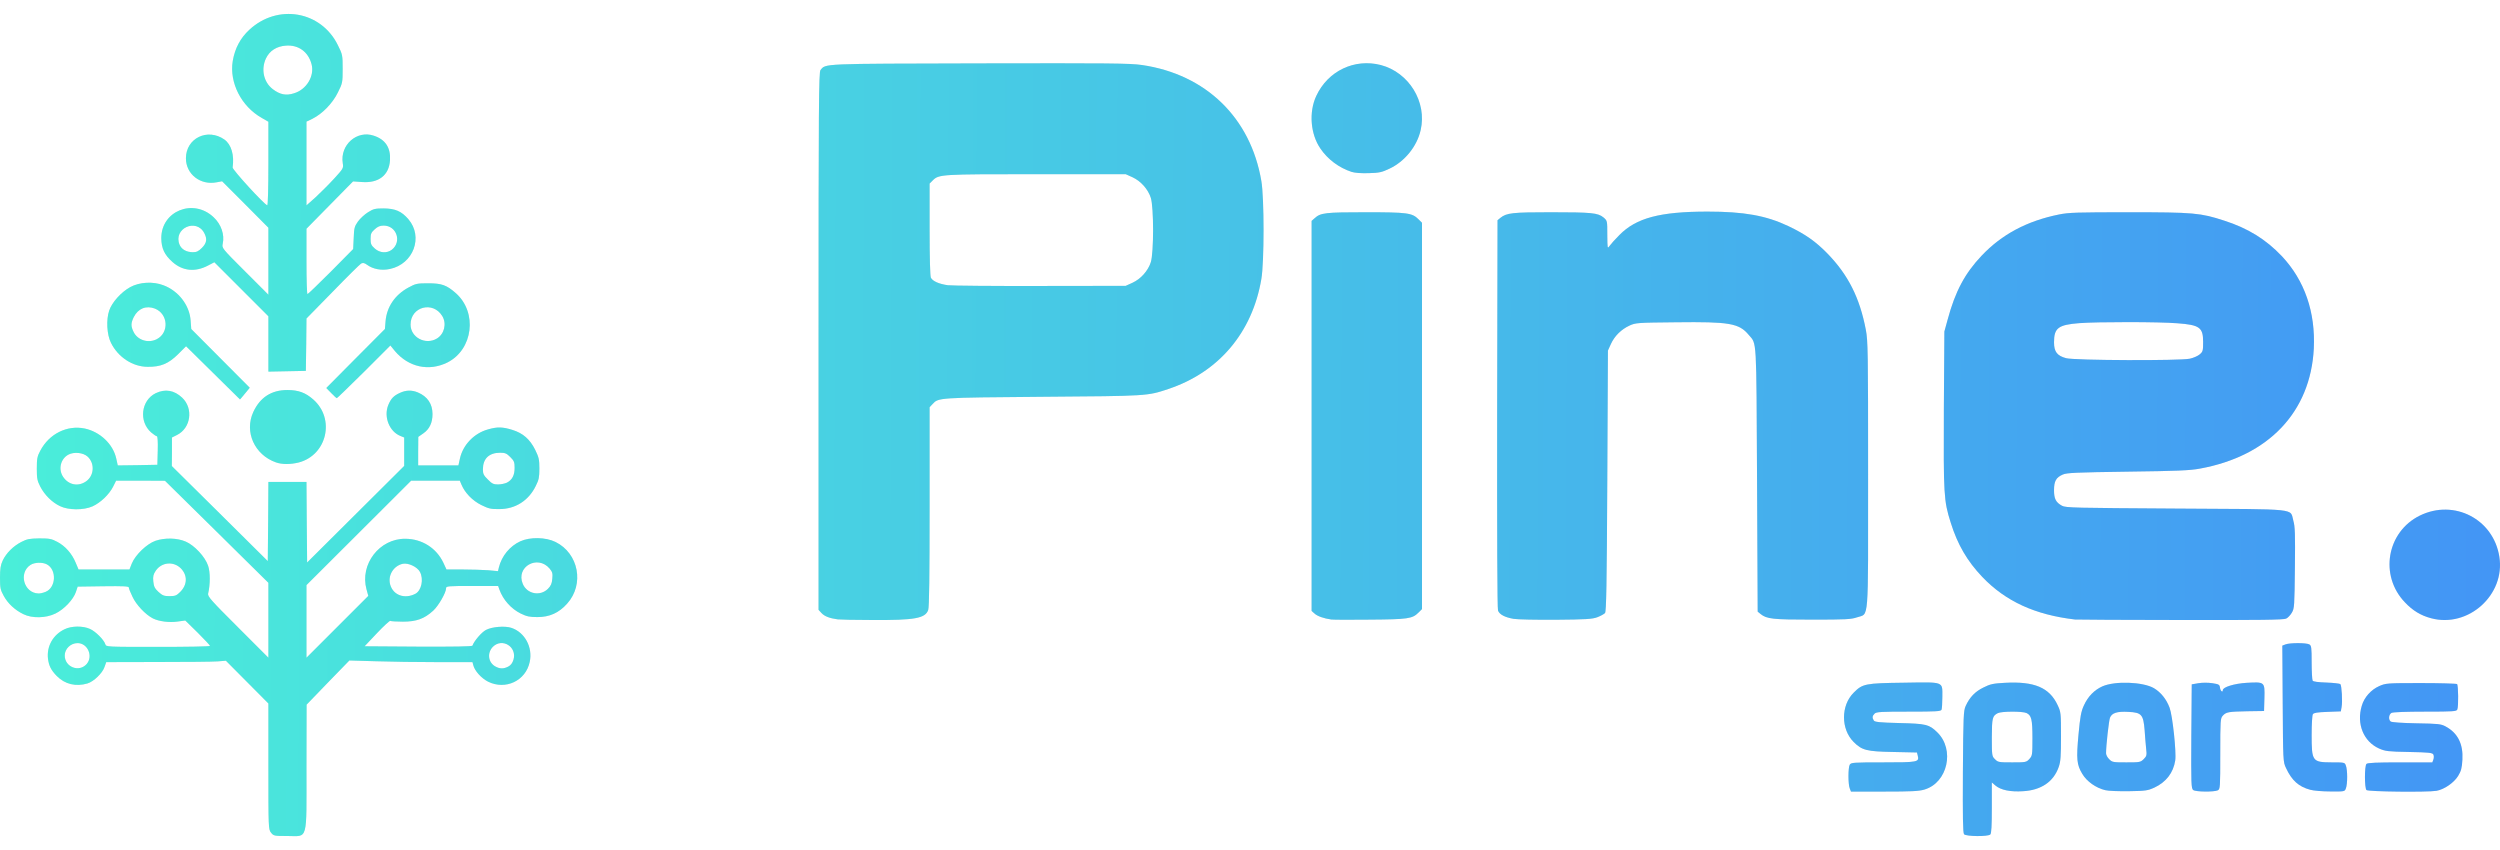 <svg width="100" height="34" viewBox="0 0 100 34" fill="none" xmlns="http://www.w3.org/2000/svg">
<path d="M10.843 33.308C10.736 33.176 10.736 33.125 10.736 30.658V28.14L9.036 26.429L8.706 26.455C8.523 26.47 7.447 26.48 6.31 26.48L4.249 26.485L4.183 26.673C4.102 26.922 3.751 27.262 3.498 27.338C3.031 27.475 2.594 27.369 2.269 27.038C2.046 26.81 1.954 26.632 1.919 26.343C1.863 25.851 2.122 25.389 2.584 25.17C2.858 25.033 3.32 25.028 3.604 25.16C3.822 25.257 4.158 25.592 4.213 25.769C4.244 25.876 4.254 25.876 6.325 25.876C7.467 25.876 8.401 25.861 8.401 25.835C8.401 25.815 8.178 25.576 7.909 25.308L7.411 24.82L7.112 24.861C6.772 24.912 6.351 24.856 6.112 24.734C5.817 24.582 5.447 24.191 5.3 23.871C5.218 23.703 5.152 23.536 5.152 23.5C5.152 23.45 4.929 23.439 4.127 23.45L3.107 23.465L3.036 23.678C2.934 23.983 2.564 24.373 2.218 24.541C1.833 24.729 1.284 24.739 0.934 24.566C0.594 24.399 0.32 24.145 0.152 23.84C0.015 23.592 0 23.521 0 23.109C0 22.749 0.025 22.602 0.107 22.424C0.249 22.125 0.528 21.845 0.853 21.678C1.081 21.561 1.178 21.541 1.574 21.536C1.975 21.536 2.061 21.551 2.289 21.673C2.609 21.84 2.878 22.145 3.026 22.505L3.142 22.779H5.178L5.274 22.536C5.422 22.186 5.873 21.754 6.219 21.632C6.599 21.505 7.082 21.515 7.427 21.663C7.782 21.815 8.208 22.277 8.325 22.632C8.412 22.886 8.412 23.378 8.325 23.744C8.3 23.856 8.437 24.013 9.518 25.089L10.736 26.308V23.312L8.67 21.272L6.599 19.231L5.625 19.226H4.645L4.523 19.47C4.361 19.784 4.026 20.104 3.706 20.252C3.345 20.414 2.736 20.409 2.401 20.246C2.081 20.094 1.787 19.8 1.614 19.47C1.492 19.231 1.472 19.145 1.472 18.744C1.472 18.348 1.492 18.251 1.609 18.033C1.965 17.353 2.68 16.997 3.386 17.14C4.005 17.272 4.523 17.764 4.65 18.343L4.711 18.617L5.503 18.607L6.295 18.591L6.31 18.023C6.32 17.663 6.305 17.449 6.274 17.449C6.244 17.449 6.142 17.378 6.046 17.297C5.543 16.855 5.645 16.013 6.229 15.728C6.609 15.546 6.97 15.607 7.29 15.911C7.741 16.343 7.635 17.119 7.082 17.398L6.878 17.5V18.074L6.873 18.642L8.792 20.541L10.711 22.444L10.726 20.861L10.736 19.277H12.259L12.27 20.891L12.285 22.5L16.168 18.637V17.5L16.031 17.444C15.574 17.272 15.336 16.668 15.534 16.195C15.64 15.942 15.747 15.83 15.991 15.718C16.239 15.601 16.468 15.596 16.716 15.698C17.097 15.86 17.3 16.155 17.3 16.561C17.3 16.911 17.178 17.165 16.935 17.333L16.732 17.475L16.727 18.048V18.617H18.336L18.397 18.343C18.518 17.794 18.965 17.328 19.524 17.175C19.894 17.069 20.102 17.074 20.493 17.195C20.92 17.328 21.194 17.566 21.407 17.992C21.554 18.292 21.575 18.383 21.575 18.744C21.575 19.084 21.554 19.196 21.432 19.434C21.148 20.023 20.615 20.363 19.975 20.363C19.64 20.368 19.549 20.348 19.25 20.201C18.894 20.023 18.595 19.713 18.458 19.383L18.392 19.226H16.447L12.259 23.404V26.308L14.732 23.835L14.661 23.576C14.386 22.571 15.178 21.541 16.214 21.551C16.884 21.556 17.458 21.922 17.737 22.515L17.859 22.779H18.503C18.859 22.779 19.321 22.795 19.534 22.81L19.92 22.846L19.955 22.698C20.067 22.241 20.392 21.845 20.813 21.652C21.204 21.475 21.828 21.485 22.219 21.678C23.148 22.135 23.382 23.373 22.686 24.145C22.356 24.516 21.981 24.683 21.498 24.683C21.184 24.683 21.067 24.658 20.828 24.541C20.442 24.348 20.128 23.998 19.975 23.581L19.925 23.439H18.884C17.909 23.439 17.843 23.445 17.843 23.531C17.843 23.709 17.534 24.241 17.326 24.429C16.97 24.754 16.65 24.866 16.117 24.866C15.864 24.866 15.635 24.851 15.61 24.835C15.589 24.82 15.346 25.044 15.077 25.328L14.584 25.851L16.737 25.866C18.183 25.871 18.889 25.861 18.899 25.825C18.96 25.642 19.27 25.282 19.442 25.196C19.686 25.069 20.199 25.028 20.458 25.115C20.991 25.292 21.316 25.891 21.189 26.475C21.031 27.231 20.224 27.612 19.524 27.267C19.255 27.13 18.985 26.835 18.93 26.602L18.899 26.485H17.493C16.721 26.485 15.615 26.47 15.031 26.45L13.975 26.419L13.117 27.302L12.264 28.186L12.259 30.678C12.259 33.709 12.331 33.44 11.498 33.44C10.965 33.44 10.945 33.435 10.843 33.308ZM3.467 26.561C3.736 26.247 3.508 25.724 3.102 25.724C2.828 25.724 2.589 25.952 2.589 26.221C2.589 26.683 3.163 26.907 3.467 26.561ZM20.331 26.663C20.432 26.612 20.498 26.521 20.539 26.389C20.691 25.876 20.092 25.5 19.716 25.871C19.478 26.115 19.524 26.5 19.813 26.658C19.991 26.759 20.148 26.759 20.331 26.663ZM16.62 23.749C16.859 23.617 16.955 23.17 16.798 22.876C16.696 22.678 16.331 22.505 16.112 22.551C15.742 22.632 15.508 23.013 15.605 23.378C15.722 23.81 16.189 23.977 16.62 23.749ZM7.208 23.678C7.498 23.389 7.508 23.013 7.234 22.734C6.939 22.439 6.462 22.485 6.229 22.83C6.132 22.977 6.112 23.054 6.132 23.257C6.153 23.465 6.188 23.536 6.34 23.678C6.498 23.82 6.559 23.846 6.782 23.846C7.005 23.846 7.061 23.825 7.208 23.678ZM1.827 23.673C2.244 23.5 2.274 22.79 1.878 22.576C1.701 22.48 1.381 22.49 1.218 22.597C0.731 22.916 0.954 23.724 1.538 23.739C1.599 23.744 1.731 23.713 1.827 23.673ZM21.92 23.551C22.036 23.434 22.077 23.338 22.092 23.15C22.113 22.937 22.097 22.881 21.986 22.744C21.503 22.175 20.625 22.673 20.91 23.353C21.077 23.759 21.605 23.866 21.92 23.551ZM3.432 19.262C3.767 19.038 3.802 18.541 3.508 18.267C3.335 18.104 2.96 18.064 2.736 18.185C2.421 18.353 2.32 18.774 2.528 19.079C2.741 19.394 3.117 19.475 3.432 19.262ZM20.275 19.307C20.488 19.196 20.585 19.013 20.585 18.713C20.585 18.485 20.564 18.434 20.412 18.282C20.265 18.135 20.204 18.109 20.006 18.109C19.559 18.109 19.316 18.348 19.316 18.774C19.316 18.952 19.346 19.018 19.514 19.18C19.676 19.348 19.742 19.378 19.92 19.378C20.036 19.378 20.199 19.343 20.275 19.307Z" fill="#E6E6E6"/>
<path d="M10.843 33.308C10.736 33.176 10.736 33.125 10.736 30.658V28.14L9.036 26.429L8.706 26.455C8.523 26.47 7.447 26.48 6.31 26.48L4.249 26.485L4.183 26.673C4.102 26.922 3.751 27.262 3.498 27.338C3.031 27.475 2.594 27.369 2.269 27.038C2.046 26.81 1.954 26.632 1.919 26.343C1.863 25.851 2.122 25.389 2.584 25.17C2.858 25.033 3.32 25.028 3.604 25.16C3.822 25.257 4.158 25.592 4.213 25.769C4.244 25.876 4.254 25.876 6.325 25.876C7.467 25.876 8.401 25.861 8.401 25.835C8.401 25.815 8.178 25.576 7.909 25.308L7.411 24.82L7.112 24.861C6.772 24.912 6.351 24.856 6.112 24.734C5.817 24.582 5.447 24.191 5.3 23.871C5.218 23.703 5.152 23.536 5.152 23.5C5.152 23.45 4.929 23.439 4.127 23.45L3.107 23.465L3.036 23.678C2.934 23.983 2.564 24.373 2.218 24.541C1.833 24.729 1.284 24.739 0.934 24.566C0.594 24.399 0.32 24.145 0.152 23.84C0.015 23.592 0 23.521 0 23.109C0 22.749 0.025 22.602 0.107 22.424C0.249 22.125 0.528 21.845 0.853 21.678C1.081 21.561 1.178 21.541 1.574 21.536C1.975 21.536 2.061 21.551 2.289 21.673C2.609 21.84 2.878 22.145 3.026 22.505L3.142 22.779H5.178L5.274 22.536C5.422 22.186 5.873 21.754 6.219 21.632C6.599 21.505 7.082 21.515 7.427 21.663C7.782 21.815 8.208 22.277 8.325 22.632C8.412 22.886 8.412 23.378 8.325 23.744C8.3 23.856 8.437 24.013 9.518 25.089L10.736 26.308V23.312L8.67 21.272L6.599 19.231L5.625 19.226H4.645L4.523 19.47C4.361 19.784 4.026 20.104 3.706 20.252C3.345 20.414 2.736 20.409 2.401 20.246C2.081 20.094 1.787 19.8 1.614 19.47C1.492 19.231 1.472 19.145 1.472 18.744C1.472 18.348 1.492 18.251 1.609 18.033C1.965 17.353 2.68 16.997 3.386 17.14C4.005 17.272 4.523 17.764 4.65 18.343L4.711 18.617L5.503 18.607L6.295 18.591L6.31 18.023C6.32 17.663 6.305 17.449 6.274 17.449C6.244 17.449 6.142 17.378 6.046 17.297C5.543 16.855 5.645 16.013 6.229 15.728C6.609 15.546 6.97 15.607 7.29 15.911C7.741 16.343 7.635 17.119 7.082 17.398L6.878 17.5V18.074L6.873 18.642L8.792 20.541L10.711 22.444L10.726 20.861L10.736 19.277H12.259L12.27 20.891L12.285 22.5L16.168 18.637V17.5L16.031 17.444C15.574 17.272 15.336 16.668 15.534 16.195C15.64 15.942 15.747 15.83 15.991 15.718C16.239 15.601 16.468 15.596 16.716 15.698C17.097 15.86 17.3 16.155 17.3 16.561C17.3 16.911 17.178 17.165 16.935 17.333L16.732 17.475L16.727 18.048V18.617H18.336L18.397 18.343C18.518 17.794 18.965 17.328 19.524 17.175C19.894 17.069 20.102 17.074 20.493 17.195C20.92 17.328 21.194 17.566 21.407 17.992C21.554 18.292 21.575 18.383 21.575 18.744C21.575 19.084 21.554 19.196 21.432 19.434C21.148 20.023 20.615 20.363 19.975 20.363C19.64 20.368 19.549 20.348 19.25 20.201C18.894 20.023 18.595 19.713 18.458 19.383L18.392 19.226H16.447L12.259 23.404V26.308L14.732 23.835L14.661 23.576C14.386 22.571 15.178 21.541 16.214 21.551C16.884 21.556 17.458 21.922 17.737 22.515L17.859 22.779H18.503C18.859 22.779 19.321 22.795 19.534 22.81L19.92 22.846L19.955 22.698C20.067 22.241 20.392 21.845 20.813 21.652C21.204 21.475 21.828 21.485 22.219 21.678C23.148 22.135 23.382 23.373 22.686 24.145C22.356 24.516 21.981 24.683 21.498 24.683C21.184 24.683 21.067 24.658 20.828 24.541C20.442 24.348 20.128 23.998 19.975 23.581L19.925 23.439H18.884C17.909 23.439 17.843 23.445 17.843 23.531C17.843 23.709 17.534 24.241 17.326 24.429C16.97 24.754 16.65 24.866 16.117 24.866C15.864 24.866 15.635 24.851 15.61 24.835C15.589 24.82 15.346 25.044 15.077 25.328L14.584 25.851L16.737 25.866C18.183 25.871 18.889 25.861 18.899 25.825C18.96 25.642 19.27 25.282 19.442 25.196C19.686 25.069 20.199 25.028 20.458 25.115C20.991 25.292 21.316 25.891 21.189 26.475C21.031 27.231 20.224 27.612 19.524 27.267C19.255 27.13 18.985 26.835 18.93 26.602L18.899 26.485H17.493C16.721 26.485 15.615 26.47 15.031 26.45L13.975 26.419L13.117 27.302L12.264 28.186L12.259 30.678C12.259 33.709 12.331 33.44 11.498 33.44C10.965 33.44 10.945 33.435 10.843 33.308ZM3.467 26.561C3.736 26.247 3.508 25.724 3.102 25.724C2.828 25.724 2.589 25.952 2.589 26.221C2.589 26.683 3.163 26.907 3.467 26.561ZM20.331 26.663C20.432 26.612 20.498 26.521 20.539 26.389C20.691 25.876 20.092 25.5 19.716 25.871C19.478 26.115 19.524 26.5 19.813 26.658C19.991 26.759 20.148 26.759 20.331 26.663ZM16.62 23.749C16.859 23.617 16.955 23.17 16.798 22.876C16.696 22.678 16.331 22.505 16.112 22.551C15.742 22.632 15.508 23.013 15.605 23.378C15.722 23.81 16.189 23.977 16.62 23.749ZM7.208 23.678C7.498 23.389 7.508 23.013 7.234 22.734C6.939 22.439 6.462 22.485 6.229 22.83C6.132 22.977 6.112 23.054 6.132 23.257C6.153 23.465 6.188 23.536 6.34 23.678C6.498 23.82 6.559 23.846 6.782 23.846C7.005 23.846 7.061 23.825 7.208 23.678ZM1.827 23.673C2.244 23.5 2.274 22.79 1.878 22.576C1.701 22.48 1.381 22.49 1.218 22.597C0.731 22.916 0.954 23.724 1.538 23.739C1.599 23.744 1.731 23.713 1.827 23.673ZM21.92 23.551C22.036 23.434 22.077 23.338 22.092 23.15C22.113 22.937 22.097 22.881 21.986 22.744C21.503 22.175 20.625 22.673 20.91 23.353C21.077 23.759 21.605 23.866 21.92 23.551ZM3.432 19.262C3.767 19.038 3.802 18.541 3.508 18.267C3.335 18.104 2.96 18.064 2.736 18.185C2.421 18.353 2.32 18.774 2.528 19.079C2.741 19.394 3.117 19.475 3.432 19.262ZM20.275 19.307C20.488 19.196 20.585 19.013 20.585 18.713C20.585 18.485 20.564 18.434 20.412 18.282C20.265 18.135 20.204 18.109 20.006 18.109C19.559 18.109 19.316 18.348 19.316 18.774C19.316 18.952 19.346 19.018 19.514 19.18C19.676 19.348 19.742 19.378 19.92 19.378C20.036 19.378 20.199 19.343 20.275 19.307Z" fill="url(#paint0_linear_1243_12248)"/>
<path d="M78.562 33.369C78.516 33.318 78.506 32.663 78.516 30.866C78.531 28.627 78.541 28.424 78.628 28.237C78.79 27.886 79.003 27.663 79.338 27.5C79.607 27.363 79.729 27.338 80.186 27.313C81.374 27.247 81.978 27.5 82.308 28.211C82.435 28.48 82.44 28.526 82.44 29.455C82.44 30.252 82.425 30.465 82.349 30.678C82.145 31.267 81.648 31.607 80.927 31.648C80.419 31.683 80.034 31.602 79.82 31.424L79.673 31.298V32.308C79.673 33.024 79.658 33.333 79.612 33.379C79.521 33.47 78.638 33.46 78.562 33.369ZM81.171 30.363C81.293 30.232 81.298 30.201 81.298 29.526C81.298 28.775 81.257 28.612 81.059 28.521C80.897 28.445 80.054 28.45 79.912 28.526C79.694 28.638 79.678 28.714 79.673 29.495C79.673 30.227 79.678 30.252 79.8 30.369C79.917 30.491 79.958 30.495 80.486 30.495C81.029 30.495 81.054 30.491 81.171 30.363Z" fill="#E6E6E6"/>
<path d="M78.562 33.369C78.516 33.318 78.506 32.663 78.516 30.866C78.531 28.627 78.541 28.424 78.628 28.237C78.79 27.886 79.003 27.663 79.338 27.5C79.607 27.363 79.729 27.338 80.186 27.313C81.374 27.247 81.978 27.5 82.308 28.211C82.435 28.48 82.44 28.526 82.44 29.455C82.44 30.252 82.425 30.465 82.349 30.678C82.145 31.267 81.648 31.607 80.927 31.648C80.419 31.683 80.034 31.602 79.82 31.424L79.673 31.298V32.308C79.673 33.024 79.658 33.333 79.612 33.379C79.521 33.47 78.638 33.46 78.562 33.369ZM81.171 30.363C81.293 30.232 81.298 30.201 81.298 29.526C81.298 28.775 81.257 28.612 81.059 28.521C80.897 28.445 80.054 28.45 79.912 28.526C79.694 28.638 79.678 28.714 79.673 29.495C79.673 30.227 79.678 30.252 79.8 30.369C79.917 30.491 79.958 30.495 80.486 30.495C81.029 30.495 81.054 30.491 81.171 30.363Z" fill="url(#paint1_linear_1243_12248)"/>
<path d="M73.988 31.531C73.922 31.358 73.922 30.719 73.988 30.592C74.039 30.501 74.11 30.495 75.328 30.495C76.724 30.495 76.775 30.485 76.709 30.221L76.678 30.1L75.729 30.079C74.663 30.059 74.48 30.013 74.145 29.678C73.632 29.166 73.632 28.221 74.145 27.709C74.501 27.348 74.612 27.328 76.15 27.308C77.795 27.282 77.694 27.247 77.694 27.881C77.694 28.115 77.678 28.338 77.663 28.384C77.638 28.455 77.47 28.465 76.348 28.465C75.247 28.465 75.049 28.475 74.983 28.546C74.891 28.638 74.881 28.709 74.952 28.82C74.988 28.881 75.181 28.902 75.978 28.922C77.054 28.947 77.166 28.978 77.49 29.292C78.201 29.983 77.907 31.308 76.978 31.582C76.765 31.648 76.445 31.663 75.374 31.663H74.039L73.988 31.531Z" fill="#E6E6E6"/>
<path d="M73.988 31.531C73.922 31.358 73.922 30.719 73.988 30.592C74.039 30.501 74.11 30.495 75.328 30.495C76.724 30.495 76.775 30.485 76.709 30.221L76.678 30.1L75.729 30.079C74.663 30.059 74.48 30.013 74.145 29.678C73.632 29.166 73.632 28.221 74.145 27.709C74.501 27.348 74.612 27.328 76.15 27.308C77.795 27.282 77.694 27.247 77.694 27.881C77.694 28.115 77.678 28.338 77.663 28.384C77.638 28.455 77.47 28.465 76.348 28.465C75.247 28.465 75.049 28.475 74.983 28.546C74.891 28.638 74.881 28.709 74.952 28.82C74.988 28.881 75.181 28.902 75.978 28.922C77.054 28.947 77.166 28.978 77.49 29.292C78.201 29.983 77.907 31.308 76.978 31.582C76.765 31.648 76.445 31.663 75.374 31.663H74.039L73.988 31.531Z" fill="url(#paint2_linear_1243_12248)"/>
<path d="M84.212 31.607C83.841 31.521 83.47 31.257 83.293 30.957C83.069 30.587 83.049 30.369 83.141 29.374C83.207 28.668 83.242 28.465 83.354 28.221C83.516 27.861 83.775 27.597 84.095 27.455C84.597 27.231 85.714 27.272 86.156 27.526C86.435 27.693 86.658 27.968 86.785 28.313C86.902 28.627 87.059 30.089 87.009 30.419C86.933 30.912 86.643 31.287 86.171 31.506C85.917 31.622 85.826 31.638 85.156 31.648C84.75 31.653 84.328 31.638 84.212 31.607ZM85.75 30.363C85.867 30.247 85.877 30.206 85.846 29.947C85.831 29.79 85.8 29.455 85.785 29.206C85.734 28.582 85.663 28.5 85.135 28.475C84.684 28.45 84.475 28.516 84.399 28.709C84.354 28.831 84.242 29.82 84.242 30.13C84.242 30.196 84.298 30.303 84.369 30.369C84.486 30.49 84.526 30.495 85.054 30.495C85.592 30.495 85.623 30.49 85.75 30.363Z" fill="#E6E6E6"/>
<path d="M84.212 31.607C83.841 31.521 83.47 31.257 83.293 30.957C83.069 30.587 83.049 30.369 83.141 29.374C83.207 28.668 83.242 28.465 83.354 28.221C83.516 27.861 83.775 27.597 84.095 27.455C84.597 27.231 85.714 27.272 86.156 27.526C86.435 27.693 86.658 27.968 86.785 28.313C86.902 28.627 87.059 30.089 87.009 30.419C86.933 30.912 86.643 31.287 86.171 31.506C85.917 31.622 85.826 31.638 85.156 31.648C84.75 31.653 84.328 31.638 84.212 31.607ZM85.75 30.363C85.867 30.247 85.877 30.206 85.846 29.947C85.831 29.79 85.8 29.455 85.785 29.206C85.734 28.582 85.663 28.5 85.135 28.475C84.684 28.45 84.475 28.516 84.399 28.709C84.354 28.831 84.242 29.82 84.242 30.13C84.242 30.196 84.298 30.303 84.369 30.369C84.486 30.49 84.526 30.495 85.054 30.495C85.592 30.495 85.623 30.49 85.75 30.363Z" fill="url(#paint3_linear_1243_12248)"/>
<path d="M87.73 31.602C87.648 31.541 87.643 31.369 87.653 29.455L87.669 27.374L87.938 27.328C88.1 27.302 88.323 27.302 88.496 27.328C88.76 27.369 88.785 27.384 88.801 27.516C88.816 27.637 88.912 27.719 88.912 27.607C88.912 27.485 89.369 27.343 89.862 27.313C90.593 27.272 90.593 27.272 90.577 27.922L90.562 28.44L89.902 28.45C89.131 28.465 89.049 28.48 88.912 28.627C88.816 28.734 88.811 28.8 88.811 30.15C88.811 31.491 88.806 31.562 88.714 31.612C88.572 31.683 87.836 31.678 87.73 31.602Z" fill="#E6E6E6"/>
<path d="M87.73 31.602C87.648 31.541 87.643 31.369 87.653 29.455L87.669 27.374L87.938 27.328C88.1 27.302 88.323 27.302 88.496 27.328C88.76 27.369 88.785 27.384 88.801 27.516C88.816 27.637 88.912 27.719 88.912 27.607C88.912 27.485 89.369 27.343 89.862 27.313C90.593 27.272 90.593 27.272 90.577 27.922L90.562 28.44L89.902 28.45C89.131 28.465 89.049 28.48 88.912 28.627C88.816 28.734 88.811 28.8 88.811 30.15C88.811 31.491 88.806 31.562 88.714 31.612C88.572 31.683 87.836 31.678 87.73 31.602Z" fill="url(#paint4_linear_1243_12248)"/>
<path d="M92.415 31.592C91.948 31.47 91.669 31.216 91.44 30.719C91.323 30.475 91.323 30.44 91.308 28.145L91.293 25.825L91.425 25.774C91.603 25.709 92.242 25.709 92.369 25.774C92.456 25.825 92.466 25.891 92.466 26.5C92.466 26.871 92.486 27.196 92.506 27.226C92.527 27.267 92.745 27.292 93.06 27.302C93.344 27.313 93.593 27.343 93.613 27.363C93.669 27.419 93.704 28.064 93.664 28.282L93.633 28.455L93.095 28.475C92.699 28.49 92.552 28.511 92.516 28.567C92.486 28.607 92.466 28.983 92.466 29.394C92.466 30.455 92.491 30.491 93.268 30.495C93.781 30.495 93.791 30.495 93.836 30.628C93.867 30.699 93.887 30.902 93.887 31.079C93.887 31.257 93.867 31.46 93.836 31.531C93.791 31.663 93.786 31.663 93.217 31.658C92.902 31.658 92.542 31.628 92.415 31.592Z" fill="#E6E6E6"/>
<path d="M92.415 31.592C91.948 31.47 91.669 31.216 91.44 30.719C91.323 30.475 91.323 30.44 91.308 28.145L91.293 25.825L91.425 25.774C91.603 25.709 92.242 25.709 92.369 25.774C92.456 25.825 92.466 25.891 92.466 26.5C92.466 26.871 92.486 27.196 92.506 27.226C92.527 27.267 92.745 27.292 93.06 27.302C93.344 27.313 93.593 27.343 93.613 27.363C93.669 27.419 93.704 28.064 93.664 28.282L93.633 28.455L93.095 28.475C92.699 28.49 92.552 28.511 92.516 28.567C92.486 28.607 92.466 28.983 92.466 29.394C92.466 30.455 92.491 30.491 93.268 30.495C93.781 30.495 93.791 30.495 93.836 30.628C93.867 30.699 93.887 30.902 93.887 31.079C93.887 31.257 93.867 31.46 93.836 31.531C93.791 31.663 93.786 31.663 93.217 31.658C92.902 31.658 92.542 31.628 92.415 31.592Z" fill="url(#paint5_linear_1243_12248)"/>
<path d="M94.659 31.602C94.578 31.521 94.578 30.638 94.659 30.556C94.704 30.511 95.075 30.495 96.004 30.495H97.293L97.334 30.384C97.359 30.318 97.359 30.232 97.334 30.181C97.298 30.11 97.161 30.095 96.364 30.079C95.522 30.064 95.41 30.049 95.166 29.942C94.542 29.663 94.253 28.957 94.471 28.232C94.567 27.896 94.836 27.592 95.166 27.445C95.43 27.328 95.471 27.323 96.841 27.323C97.613 27.323 98.263 27.343 98.283 27.363C98.334 27.414 98.344 28.257 98.293 28.379C98.258 28.455 98.151 28.465 97.009 28.465C96.243 28.465 95.72 28.485 95.659 28.516C95.552 28.577 95.527 28.78 95.628 28.861C95.664 28.891 96.085 28.922 96.654 28.932C97.532 28.947 97.638 28.957 97.826 29.059C98.309 29.318 98.532 29.759 98.496 30.389C98.476 30.729 98.446 30.836 98.324 31.039C98.156 31.313 97.76 31.582 97.456 31.633C97.085 31.694 94.725 31.668 94.659 31.602Z" fill="#E6E6E6"/>
<path d="M94.659 31.602C94.578 31.521 94.578 30.638 94.659 30.556C94.704 30.511 95.075 30.495 96.004 30.495H97.293L97.334 30.384C97.359 30.318 97.359 30.232 97.334 30.181C97.298 30.11 97.161 30.095 96.364 30.079C95.522 30.064 95.41 30.049 95.166 29.942C94.542 29.663 94.253 28.957 94.471 28.232C94.567 27.896 94.836 27.592 95.166 27.445C95.43 27.328 95.471 27.323 96.841 27.323C97.613 27.323 98.263 27.343 98.283 27.363C98.334 27.414 98.344 28.257 98.293 28.379C98.258 28.455 98.151 28.465 97.009 28.465C96.243 28.465 95.72 28.485 95.659 28.516C95.552 28.577 95.527 28.78 95.628 28.861C95.664 28.891 96.085 28.922 96.654 28.932C97.532 28.947 97.638 28.957 97.826 29.059C98.309 29.318 98.532 29.759 98.496 30.389C98.476 30.729 98.446 30.836 98.324 31.039C98.156 31.313 97.76 31.582 97.456 31.633C97.085 31.694 94.725 31.668 94.659 31.602Z" fill="url(#paint6_linear_1243_12248)"/>
<path d="M33.504 24.774C33.179 24.729 32.986 24.653 32.864 24.526L32.742 24.394V13.647C32.742 4.165 32.753 2.885 32.819 2.804C33.037 2.54 32.788 2.55 39.189 2.535C44.393 2.525 45.195 2.53 45.682 2.601C48.241 2.977 50.027 4.713 50.454 7.241C50.571 7.921 50.571 10.479 50.454 11.16C50.093 13.302 48.748 14.891 46.728 15.561C45.895 15.84 45.926 15.84 41.702 15.871C37.494 15.906 37.535 15.906 37.301 16.165L37.184 16.287V20.262C37.184 23.038 37.169 24.287 37.128 24.399C37.012 24.734 36.59 24.81 34.9 24.8C34.215 24.8 33.59 24.785 33.504 24.774ZM45.296 11.312C45.631 11.16 45.921 10.835 46.032 10.49C46.154 10.109 46.154 8.292 46.032 7.911C45.921 7.566 45.631 7.241 45.296 7.088L45.027 6.967H41.448C37.611 6.967 37.555 6.972 37.306 7.22L37.184 7.342V9.175C37.184 10.337 37.205 11.043 37.235 11.109C37.311 11.251 37.56 11.358 37.91 11.409C38.083 11.429 39.758 11.444 41.626 11.439L45.027 11.434L45.296 11.312Z" fill="#E6E6E6"/>
<path d="M33.504 24.774C33.179 24.729 32.986 24.653 32.864 24.526L32.742 24.394V13.647C32.742 4.165 32.753 2.885 32.819 2.804C33.037 2.54 32.788 2.55 39.189 2.535C44.393 2.525 45.195 2.53 45.682 2.601C48.241 2.977 50.027 4.713 50.454 7.241C50.571 7.921 50.571 10.479 50.454 11.16C50.093 13.302 48.748 14.891 46.728 15.561C45.895 15.84 45.926 15.84 41.702 15.871C37.494 15.906 37.535 15.906 37.301 16.165L37.184 16.287V20.262C37.184 23.038 37.169 24.287 37.128 24.399C37.012 24.734 36.59 24.81 34.9 24.8C34.215 24.8 33.59 24.785 33.504 24.774ZM45.296 11.312C45.631 11.16 45.921 10.835 46.032 10.49C46.154 10.109 46.154 8.292 46.032 7.911C45.921 7.566 45.631 7.241 45.296 7.088L45.027 6.967H41.448C37.611 6.967 37.555 6.972 37.306 7.22L37.184 7.342V9.175C37.184 10.337 37.205 11.043 37.235 11.109C37.311 11.251 37.56 11.358 37.91 11.409C38.083 11.429 39.758 11.444 41.626 11.439L45.027 11.434L45.296 11.312Z" fill="url(#paint7_linear_1243_12248)"/>
<path d="M53.251 24.78C52.956 24.739 52.693 24.648 52.581 24.541L52.464 24.439V8.835L52.581 8.733C52.819 8.51 53.012 8.49 54.621 8.49C56.292 8.49 56.485 8.515 56.738 8.769L56.88 8.911V24.363L56.738 24.505C56.495 24.749 56.312 24.774 54.799 24.785C54.033 24.795 53.337 24.79 53.251 24.78Z" fill="#E6E6E6"/>
<path d="M53.251 24.78C52.956 24.739 52.693 24.648 52.581 24.541L52.464 24.439V8.835L52.581 8.733C52.819 8.51 53.012 8.49 54.621 8.49C56.292 8.49 56.485 8.515 56.738 8.769L56.88 8.911V24.363L56.738 24.505C56.495 24.749 56.312 24.774 54.799 24.785C54.033 24.795 53.337 24.79 53.251 24.78Z" fill="url(#paint8_linear_1243_12248)"/>
<path d="M60.546 24.754C60.195 24.693 59.982 24.582 59.921 24.424C59.891 24.343 59.881 21.444 59.886 16.551L59.901 8.809L60.018 8.713C60.266 8.515 60.5 8.49 62.033 8.49C63.673 8.49 63.916 8.515 64.14 8.698C64.292 8.83 64.292 8.83 64.292 9.393C64.297 9.946 64.297 9.957 64.383 9.835C64.429 9.769 64.607 9.571 64.779 9.398C65.449 8.718 66.399 8.464 68.302 8.464C69.759 8.464 70.642 8.622 71.531 9.043C72.216 9.368 72.632 9.662 73.105 10.149C73.932 11.002 74.389 11.916 74.632 13.185C74.719 13.632 74.724 14.073 74.724 18.998C74.724 25.059 74.764 24.521 74.282 24.693C74.044 24.774 73.841 24.785 72.49 24.785C70.901 24.785 70.673 24.759 70.424 24.561L70.307 24.465L70.282 19.191C70.252 13.393 70.277 13.784 69.947 13.393C69.561 12.931 69.18 12.865 67.038 12.891C65.495 12.906 65.424 12.911 65.18 13.023C64.85 13.175 64.581 13.439 64.434 13.764L64.317 14.023L64.292 19.231C64.272 23.424 64.251 24.455 64.201 24.521C64.165 24.561 64.028 24.637 63.896 24.688C63.693 24.764 63.439 24.78 62.236 24.79C61.454 24.795 60.693 24.78 60.546 24.754Z" fill="#E6E6E6"/>
<path d="M60.546 24.754C60.195 24.693 59.982 24.582 59.921 24.424C59.891 24.343 59.881 21.444 59.886 16.551L59.901 8.809L60.018 8.713C60.266 8.515 60.5 8.49 62.033 8.49C63.673 8.49 63.916 8.515 64.14 8.698C64.292 8.83 64.292 8.83 64.292 9.393C64.297 9.946 64.297 9.957 64.383 9.835C64.429 9.769 64.607 9.571 64.779 9.398C65.449 8.718 66.399 8.464 68.302 8.464C69.759 8.464 70.642 8.622 71.531 9.043C72.216 9.368 72.632 9.662 73.105 10.149C73.932 11.002 74.389 11.916 74.632 13.185C74.719 13.632 74.724 14.073 74.724 18.998C74.724 25.059 74.764 24.521 74.282 24.693C74.044 24.774 73.841 24.785 72.49 24.785C70.901 24.785 70.673 24.759 70.424 24.561L70.307 24.465L70.282 19.191C70.252 13.393 70.277 13.784 69.947 13.393C69.561 12.931 69.18 12.865 67.038 12.891C65.495 12.906 65.424 12.911 65.18 13.023C64.85 13.175 64.581 13.439 64.434 13.764L64.317 14.023L64.292 19.231C64.272 23.424 64.251 24.455 64.201 24.521C64.165 24.561 64.028 24.637 63.896 24.688C63.693 24.764 63.439 24.78 62.236 24.79C61.454 24.795 60.693 24.78 60.546 24.754Z" fill="url(#paint9_linear_1243_12248)"/>
<path d="M82.998 24.78C81.399 24.592 80.227 24.054 79.293 23.079C78.689 22.444 78.303 21.785 78.029 20.906C77.749 20.028 77.739 19.784 77.754 16.383L77.775 13.261L77.907 12.779C78.211 11.652 78.597 10.931 79.267 10.226C80.069 9.378 81.074 8.84 82.354 8.581C82.739 8.5 83.095 8.49 85.156 8.49C87.75 8.49 88.019 8.515 88.968 8.825C89.917 9.129 90.638 9.576 91.278 10.251C92.186 11.221 92.623 12.485 92.552 13.947C92.42 16.475 90.75 18.241 87.999 18.744C87.603 18.82 87.08 18.84 85.105 18.866C83.039 18.896 82.668 18.911 82.511 18.982C82.242 19.099 82.161 19.246 82.161 19.607C82.161 19.952 82.232 20.094 82.481 20.231C82.633 20.312 82.983 20.317 87.039 20.343C92.049 20.373 91.588 20.323 91.735 20.835C91.801 21.053 91.811 21.378 91.796 22.713C91.78 24.236 91.775 24.338 91.674 24.505C91.618 24.602 91.516 24.714 91.445 24.744C91.354 24.795 90.395 24.805 87.237 24.8C84.988 24.8 83.085 24.785 82.998 24.78ZM87.592 14.348C87.735 14.317 87.912 14.241 87.988 14.175C88.115 14.069 88.125 14.028 88.125 13.678C88.125 13.099 87.988 12.997 87.095 12.931C86.364 12.87 83.897 12.87 83.171 12.926C82.328 12.992 82.161 13.119 82.161 13.693C82.161 14.069 82.283 14.231 82.643 14.327C82.973 14.419 87.197 14.434 87.592 14.348Z" fill="#E6E6E6"/>
<path d="M82.998 24.78C81.399 24.592 80.227 24.054 79.293 23.079C78.689 22.444 78.303 21.785 78.029 20.906C77.749 20.028 77.739 19.784 77.754 16.383L77.775 13.261L77.907 12.779C78.211 11.652 78.597 10.931 79.267 10.226C80.069 9.378 81.074 8.84 82.354 8.581C82.739 8.5 83.095 8.49 85.156 8.49C87.75 8.49 88.019 8.515 88.968 8.825C89.917 9.129 90.638 9.576 91.278 10.251C92.186 11.221 92.623 12.485 92.552 13.947C92.42 16.475 90.75 18.241 87.999 18.744C87.603 18.82 87.08 18.84 85.105 18.866C83.039 18.896 82.668 18.911 82.511 18.982C82.242 19.099 82.161 19.246 82.161 19.607C82.161 19.952 82.232 20.094 82.481 20.231C82.633 20.312 82.983 20.317 87.039 20.343C92.049 20.373 91.588 20.323 91.735 20.835C91.801 21.053 91.811 21.378 91.796 22.713C91.78 24.236 91.775 24.338 91.674 24.505C91.618 24.602 91.516 24.714 91.445 24.744C91.354 24.795 90.395 24.805 87.237 24.8C84.988 24.8 83.085 24.785 82.998 24.78ZM87.592 14.348C87.735 14.317 87.912 14.241 87.988 14.175C88.115 14.069 88.125 14.028 88.125 13.678C88.125 13.099 87.988 12.997 87.095 12.931C86.364 12.87 83.897 12.87 83.171 12.926C82.328 12.992 82.161 13.119 82.161 13.693C82.161 14.069 82.283 14.231 82.643 14.327C82.973 14.419 87.197 14.434 87.592 14.348Z" fill="url(#paint10_linear_1243_12248)"/>
<path d="M97.243 24.729C96.836 24.622 96.507 24.424 96.197 24.094C95.166 23.018 95.471 21.272 96.796 20.622C98.166 19.952 99.74 20.764 99.974 22.272C100.217 23.795 98.73 25.13 97.243 24.729Z" fill="#E6E6E6"/>
<path d="M97.243 24.729C96.836 24.622 96.507 24.424 96.197 24.094C95.166 23.018 95.471 21.272 96.796 20.622C98.166 19.952 99.74 20.764 99.974 22.272C100.217 23.795 98.73 25.13 97.243 24.729Z" fill="url(#paint11_linear_1243_12248)"/>
<path d="M11.036 18.495C10.178 18.191 9.767 17.272 10.132 16.48C10.406 15.891 10.858 15.601 11.498 15.601C11.934 15.601 12.224 15.708 12.528 15.977C13.417 16.754 13.077 18.206 11.945 18.5C11.615 18.581 11.275 18.581 11.036 18.495Z" fill="#E6E6E6"/>
<path d="M11.036 18.495C10.178 18.191 9.767 17.272 10.132 16.48C10.406 15.891 10.858 15.601 11.498 15.601C11.934 15.601 12.224 15.708 12.528 15.977C13.417 16.754 13.077 18.206 11.945 18.5C11.615 18.581 11.275 18.581 11.036 18.495Z" fill="url(#paint12_linear_1243_12248)"/>
<path d="M8.518 14.911L7.442 13.85L7.122 14.17C6.741 14.546 6.432 14.678 5.909 14.672C5.305 14.672 4.716 14.282 4.437 13.708C4.274 13.383 4.244 12.789 4.366 12.429C4.472 12.099 4.848 11.683 5.208 11.485C5.584 11.281 6.122 11.251 6.533 11.409C7.137 11.632 7.584 12.21 7.625 12.825L7.65 13.16L9.99 15.51L9.797 15.744C9.696 15.871 9.604 15.977 9.599 15.977C9.599 15.972 9.112 15.495 8.518 14.911ZM6.274 13.566C6.777 13.302 6.726 12.551 6.193 12.342C5.843 12.21 5.528 12.337 5.35 12.683C5.234 12.921 5.229 13.043 5.34 13.271C5.498 13.607 5.929 13.744 6.274 13.566Z" fill="#E6E6E6"/>
<path d="M8.518 14.911L7.442 13.85L7.122 14.17C6.741 14.546 6.432 14.678 5.909 14.672C5.305 14.672 4.716 14.282 4.437 13.708C4.274 13.383 4.244 12.789 4.366 12.429C4.472 12.099 4.848 11.683 5.208 11.485C5.584 11.281 6.122 11.251 6.533 11.409C7.137 11.632 7.584 12.21 7.625 12.825L7.65 13.16L9.99 15.51L9.797 15.744C9.696 15.871 9.604 15.977 9.599 15.977C9.599 15.972 9.112 15.495 8.518 14.911ZM6.274 13.566C6.777 13.302 6.726 12.551 6.193 12.342C5.843 12.21 5.528 12.337 5.35 12.683C5.234 12.921 5.229 13.043 5.34 13.271C5.498 13.607 5.929 13.744 6.274 13.566Z" fill="url(#paint13_linear_1243_12248)"/>
<path d="M13.249 15.723L13.051 15.52L14.224 14.338L15.397 13.16L15.422 12.855C15.468 12.282 15.793 11.799 16.331 11.505C16.63 11.342 16.681 11.332 17.133 11.332C17.666 11.332 17.864 11.403 18.229 11.723C19.107 12.495 18.925 13.982 17.894 14.5C17.153 14.865 16.341 14.688 15.793 14.038L15.615 13.82L14.559 14.876C13.975 15.454 13.488 15.926 13.473 15.926C13.457 15.926 13.356 15.835 13.249 15.723ZM17.478 13.54C17.777 13.358 17.874 12.941 17.691 12.642C17.32 12.028 16.422 12.266 16.422 12.982C16.422 13.5 17.026 13.815 17.478 13.54Z" fill="#E6E6E6"/>
<path d="M13.249 15.723L13.051 15.52L14.224 14.338L15.397 13.16L15.422 12.855C15.468 12.282 15.793 11.799 16.331 11.505C16.63 11.342 16.681 11.332 17.133 11.332C17.666 11.332 17.864 11.403 18.229 11.723C19.107 12.495 18.925 13.982 17.894 14.5C17.153 14.865 16.341 14.688 15.793 14.038L15.615 13.82L14.559 14.876C13.975 15.454 13.488 15.926 13.473 15.926C13.457 15.926 13.356 15.835 13.249 15.723ZM17.478 13.54C17.777 13.358 17.874 12.941 17.691 12.642C17.32 12.028 16.422 12.266 16.422 12.982C16.422 13.5 17.026 13.815 17.478 13.54Z" fill="url(#paint14_linear_1243_12248)"/>
<path d="M10.736 12.652L8.574 10.49L8.31 10.627C7.802 10.891 7.305 10.84 6.899 10.479C6.579 10.195 6.457 9.936 6.452 9.53C6.447 8.439 7.731 7.921 8.543 8.688C8.848 8.972 8.99 9.388 8.909 9.748C8.873 9.926 8.873 9.926 9.802 10.855L10.736 11.789V9.109L9.813 8.18L8.884 7.251L8.665 7.292C8.016 7.418 7.437 6.967 7.437 6.332C7.437 5.53 8.3 5.109 8.975 5.581C9.254 5.779 9.376 6.205 9.305 6.698C9.29 6.784 10.594 8.21 10.691 8.21C10.716 8.21 10.736 7.53 10.736 6.54V4.87L10.473 4.718C9.65 4.256 9.168 3.302 9.31 2.439C9.396 1.936 9.615 1.52 9.975 1.19C11.107 0.139 12.843 0.438 13.513 1.804C13.701 2.18 13.706 2.205 13.706 2.753C13.706 3.302 13.701 3.327 13.513 3.703C13.3 4.134 12.899 4.55 12.493 4.753L12.259 4.865V8.215L12.63 7.885C12.828 7.698 13.163 7.368 13.371 7.139C13.732 6.743 13.742 6.728 13.711 6.53C13.595 5.799 14.275 5.195 14.955 5.429C15.417 5.581 15.63 5.911 15.6 6.408C15.564 7.007 15.148 7.332 14.478 7.281L14.122 7.256L12.259 9.149V10.459C12.259 11.175 12.275 11.764 12.3 11.764C12.32 11.764 12.742 11.358 13.234 10.865L14.127 9.962L14.148 9.52C14.163 9.129 14.178 9.058 14.315 8.865C14.402 8.743 14.584 8.576 14.721 8.49C14.94 8.352 15.011 8.337 15.351 8.337C15.808 8.342 16.062 8.449 16.336 8.769C16.94 9.474 16.539 10.561 15.595 10.759C15.265 10.83 14.925 10.769 14.681 10.591C14.579 10.515 14.518 10.505 14.447 10.54C14.396 10.571 13.884 11.073 13.31 11.667L12.259 12.739L12.249 13.784L12.234 14.835L10.736 14.865V12.652ZM8.076 9.916C8.269 9.723 8.295 9.561 8.173 9.327C7.853 8.708 6.914 9.139 7.183 9.789C7.264 9.977 7.452 10.084 7.711 10.089C7.863 10.089 7.939 10.053 8.076 9.916ZM15.676 9.987C16.082 9.667 15.864 9.023 15.346 9.023C15.204 9.023 15.107 9.063 14.991 9.17C14.848 9.297 14.823 9.353 14.823 9.556C14.823 9.759 14.848 9.814 14.991 9.941C15.194 10.124 15.478 10.139 15.676 9.987ZM11.757 3.733C12.259 3.586 12.589 3.043 12.462 2.565C12.331 2.073 11.94 1.789 11.442 1.824C11.066 1.85 10.787 2.027 10.64 2.332C10.432 2.769 10.544 3.286 10.909 3.565C11.198 3.784 11.437 3.835 11.757 3.733Z" fill="#E6E6E6"/>
<path d="M10.736 12.652L8.574 10.49L8.31 10.627C7.802 10.891 7.305 10.84 6.899 10.479C6.579 10.195 6.457 9.936 6.452 9.53C6.447 8.439 7.731 7.921 8.543 8.688C8.848 8.972 8.99 9.388 8.909 9.748C8.873 9.926 8.873 9.926 9.802 10.855L10.736 11.789V9.109L9.813 8.18L8.884 7.251L8.665 7.292C8.016 7.418 7.437 6.967 7.437 6.332C7.437 5.53 8.3 5.109 8.975 5.581C9.254 5.779 9.376 6.205 9.305 6.698C9.29 6.784 10.594 8.21 10.691 8.21C10.716 8.21 10.736 7.53 10.736 6.54V4.87L10.473 4.718C9.65 4.256 9.168 3.302 9.31 2.439C9.396 1.936 9.615 1.52 9.975 1.19C11.107 0.139 12.843 0.438 13.513 1.804C13.701 2.18 13.706 2.205 13.706 2.753C13.706 3.302 13.701 3.327 13.513 3.703C13.3 4.134 12.899 4.55 12.493 4.753L12.259 4.865V8.215L12.63 7.885C12.828 7.698 13.163 7.368 13.371 7.139C13.732 6.743 13.742 6.728 13.711 6.53C13.595 5.799 14.275 5.195 14.955 5.429C15.417 5.581 15.63 5.911 15.6 6.408C15.564 7.007 15.148 7.332 14.478 7.281L14.122 7.256L12.259 9.149V10.459C12.259 11.175 12.275 11.764 12.3 11.764C12.32 11.764 12.742 11.358 13.234 10.865L14.127 9.962L14.148 9.52C14.163 9.129 14.178 9.058 14.315 8.865C14.402 8.743 14.584 8.576 14.721 8.49C14.94 8.352 15.011 8.337 15.351 8.337C15.808 8.342 16.062 8.449 16.336 8.769C16.94 9.474 16.539 10.561 15.595 10.759C15.265 10.83 14.925 10.769 14.681 10.591C14.579 10.515 14.518 10.505 14.447 10.54C14.396 10.571 13.884 11.073 13.31 11.667L12.259 12.739L12.249 13.784L12.234 14.835L10.736 14.865V12.652ZM8.076 9.916C8.269 9.723 8.295 9.561 8.173 9.327C7.853 8.708 6.914 9.139 7.183 9.789C7.264 9.977 7.452 10.084 7.711 10.089C7.863 10.089 7.939 10.053 8.076 9.916ZM15.676 9.987C16.082 9.667 15.864 9.023 15.346 9.023C15.204 9.023 15.107 9.063 14.991 9.17C14.848 9.297 14.823 9.353 14.823 9.556C14.823 9.759 14.848 9.814 14.991 9.941C15.194 10.124 15.478 10.139 15.676 9.987ZM11.757 3.733C12.259 3.586 12.589 3.043 12.462 2.565C12.331 2.073 11.94 1.789 11.442 1.824C11.066 1.85 10.787 2.027 10.64 2.332C10.432 2.769 10.544 3.286 10.909 3.565C11.198 3.784 11.437 3.835 11.757 3.733Z" fill="url(#paint15_linear_1243_12248)"/>
<path d="M54.063 6.875C53.556 6.708 53.109 6.373 52.819 5.946C52.418 5.368 52.347 4.484 52.652 3.835C53.119 2.834 54.18 2.332 55.231 2.601C56.358 2.895 57.089 4.083 56.825 5.21C56.677 5.86 56.185 6.464 55.576 6.748C55.276 6.891 55.17 6.916 54.748 6.926C54.449 6.936 54.19 6.916 54.063 6.875Z" fill="#E6E6E6"/>
<path d="M54.063 6.875C53.556 6.708 53.109 6.373 52.819 5.946C52.418 5.368 52.347 4.484 52.652 3.835C53.119 2.834 54.18 2.332 55.231 2.601C56.358 2.895 57.089 4.083 56.825 5.21C56.677 5.86 56.185 6.464 55.576 6.748C55.276 6.891 55.17 6.916 54.748 6.926C54.449 6.936 54.19 6.916 54.063 6.875Z" fill="url(#paint16_linear_1243_12248)"/>
<defs>
<linearGradient id="paint0_linear_1243_12248" x1="-19" y1="24.892" x2="135.221" y2="25.585" gradientUnits="userSpaceOnUse">
<stop stop-color="#4CFFD4"/>
<stop offset="1" stop-color="#4076FF"/>
</linearGradient>
<linearGradient id="paint1_linear_1243_12248" x1="-19" y1="24.892" x2="135.221" y2="25.585" gradientUnits="userSpaceOnUse">
<stop stop-color="#4CFFD4"/>
<stop offset="1" stop-color="#4076FF"/>
</linearGradient>
<linearGradient id="paint2_linear_1243_12248" x1="-19" y1="24.892" x2="135.221" y2="25.585" gradientUnits="userSpaceOnUse">
<stop stop-color="#4CFFD4"/>
<stop offset="1" stop-color="#4076FF"/>
</linearGradient>
<linearGradient id="paint3_linear_1243_12248" x1="-19" y1="24.892" x2="135.221" y2="25.585" gradientUnits="userSpaceOnUse">
<stop stop-color="#4CFFD4"/>
<stop offset="1" stop-color="#4076FF"/>
</linearGradient>
<linearGradient id="paint4_linear_1243_12248" x1="-19" y1="24.892" x2="135.221" y2="25.585" gradientUnits="userSpaceOnUse">
<stop stop-color="#4CFFD4"/>
<stop offset="1" stop-color="#4076FF"/>
</linearGradient>
<linearGradient id="paint5_linear_1243_12248" x1="-19" y1="24.892" x2="135.221" y2="25.585" gradientUnits="userSpaceOnUse">
<stop stop-color="#4CFFD4"/>
<stop offset="1" stop-color="#4076FF"/>
</linearGradient>
<linearGradient id="paint6_linear_1243_12248" x1="-19" y1="24.892" x2="135.221" y2="25.585" gradientUnits="userSpaceOnUse">
<stop stop-color="#4CFFD4"/>
<stop offset="1" stop-color="#4076FF"/>
</linearGradient>
<linearGradient id="paint7_linear_1243_12248" x1="-19" y1="24.892" x2="135.221" y2="25.585" gradientUnits="userSpaceOnUse">
<stop stop-color="#4CFFD4"/>
<stop offset="1" stop-color="#4076FF"/>
</linearGradient>
<linearGradient id="paint8_linear_1243_12248" x1="-19" y1="24.892" x2="135.221" y2="25.585" gradientUnits="userSpaceOnUse">
<stop stop-color="#4CFFD4"/>
<stop offset="1" stop-color="#4076FF"/>
</linearGradient>
<linearGradient id="paint9_linear_1243_12248" x1="-19" y1="24.892" x2="135.221" y2="25.585" gradientUnits="userSpaceOnUse">
<stop stop-color="#4CFFD4"/>
<stop offset="1" stop-color="#4076FF"/>
</linearGradient>
<linearGradient id="paint10_linear_1243_12248" x1="-19" y1="24.892" x2="135.221" y2="25.585" gradientUnits="userSpaceOnUse">
<stop stop-color="#4CFFD4"/>
<stop offset="1" stop-color="#4076FF"/>
</linearGradient>
<linearGradient id="paint11_linear_1243_12248" x1="-19" y1="24.892" x2="135.221" y2="25.585" gradientUnits="userSpaceOnUse">
<stop stop-color="#4CFFD4"/>
<stop offset="1" stop-color="#4076FF"/>
</linearGradient>
<linearGradient id="paint12_linear_1243_12248" x1="-19" y1="24.892" x2="135.221" y2="25.585" gradientUnits="userSpaceOnUse">
<stop stop-color="#4CFFD4"/>
<stop offset="1" stop-color="#4076FF"/>
</linearGradient>
<linearGradient id="paint13_linear_1243_12248" x1="-19" y1="24.892" x2="135.221" y2="25.585" gradientUnits="userSpaceOnUse">
<stop stop-color="#4CFFD4"/>
<stop offset="1" stop-color="#4076FF"/>
</linearGradient>
<linearGradient id="paint14_linear_1243_12248" x1="-19" y1="24.892" x2="135.221" y2="25.585" gradientUnits="userSpaceOnUse">
<stop stop-color="#4CFFD4"/>
<stop offset="1" stop-color="#4076FF"/>
</linearGradient>
<linearGradient id="paint15_linear_1243_12248" x1="-19" y1="24.892" x2="135.221" y2="25.585" gradientUnits="userSpaceOnUse">
<stop stop-color="#4CFFD4"/>
<stop offset="1" stop-color="#4076FF"/>
</linearGradient>
<linearGradient id="paint16_linear_1243_12248" x1="-19" y1="24.892" x2="135.221" y2="25.585" gradientUnits="userSpaceOnUse">
<stop stop-color="#4CFFD4"/>
<stop offset="1" stop-color="#4076FF"/>
</linearGradient>
</defs>
</svg>
